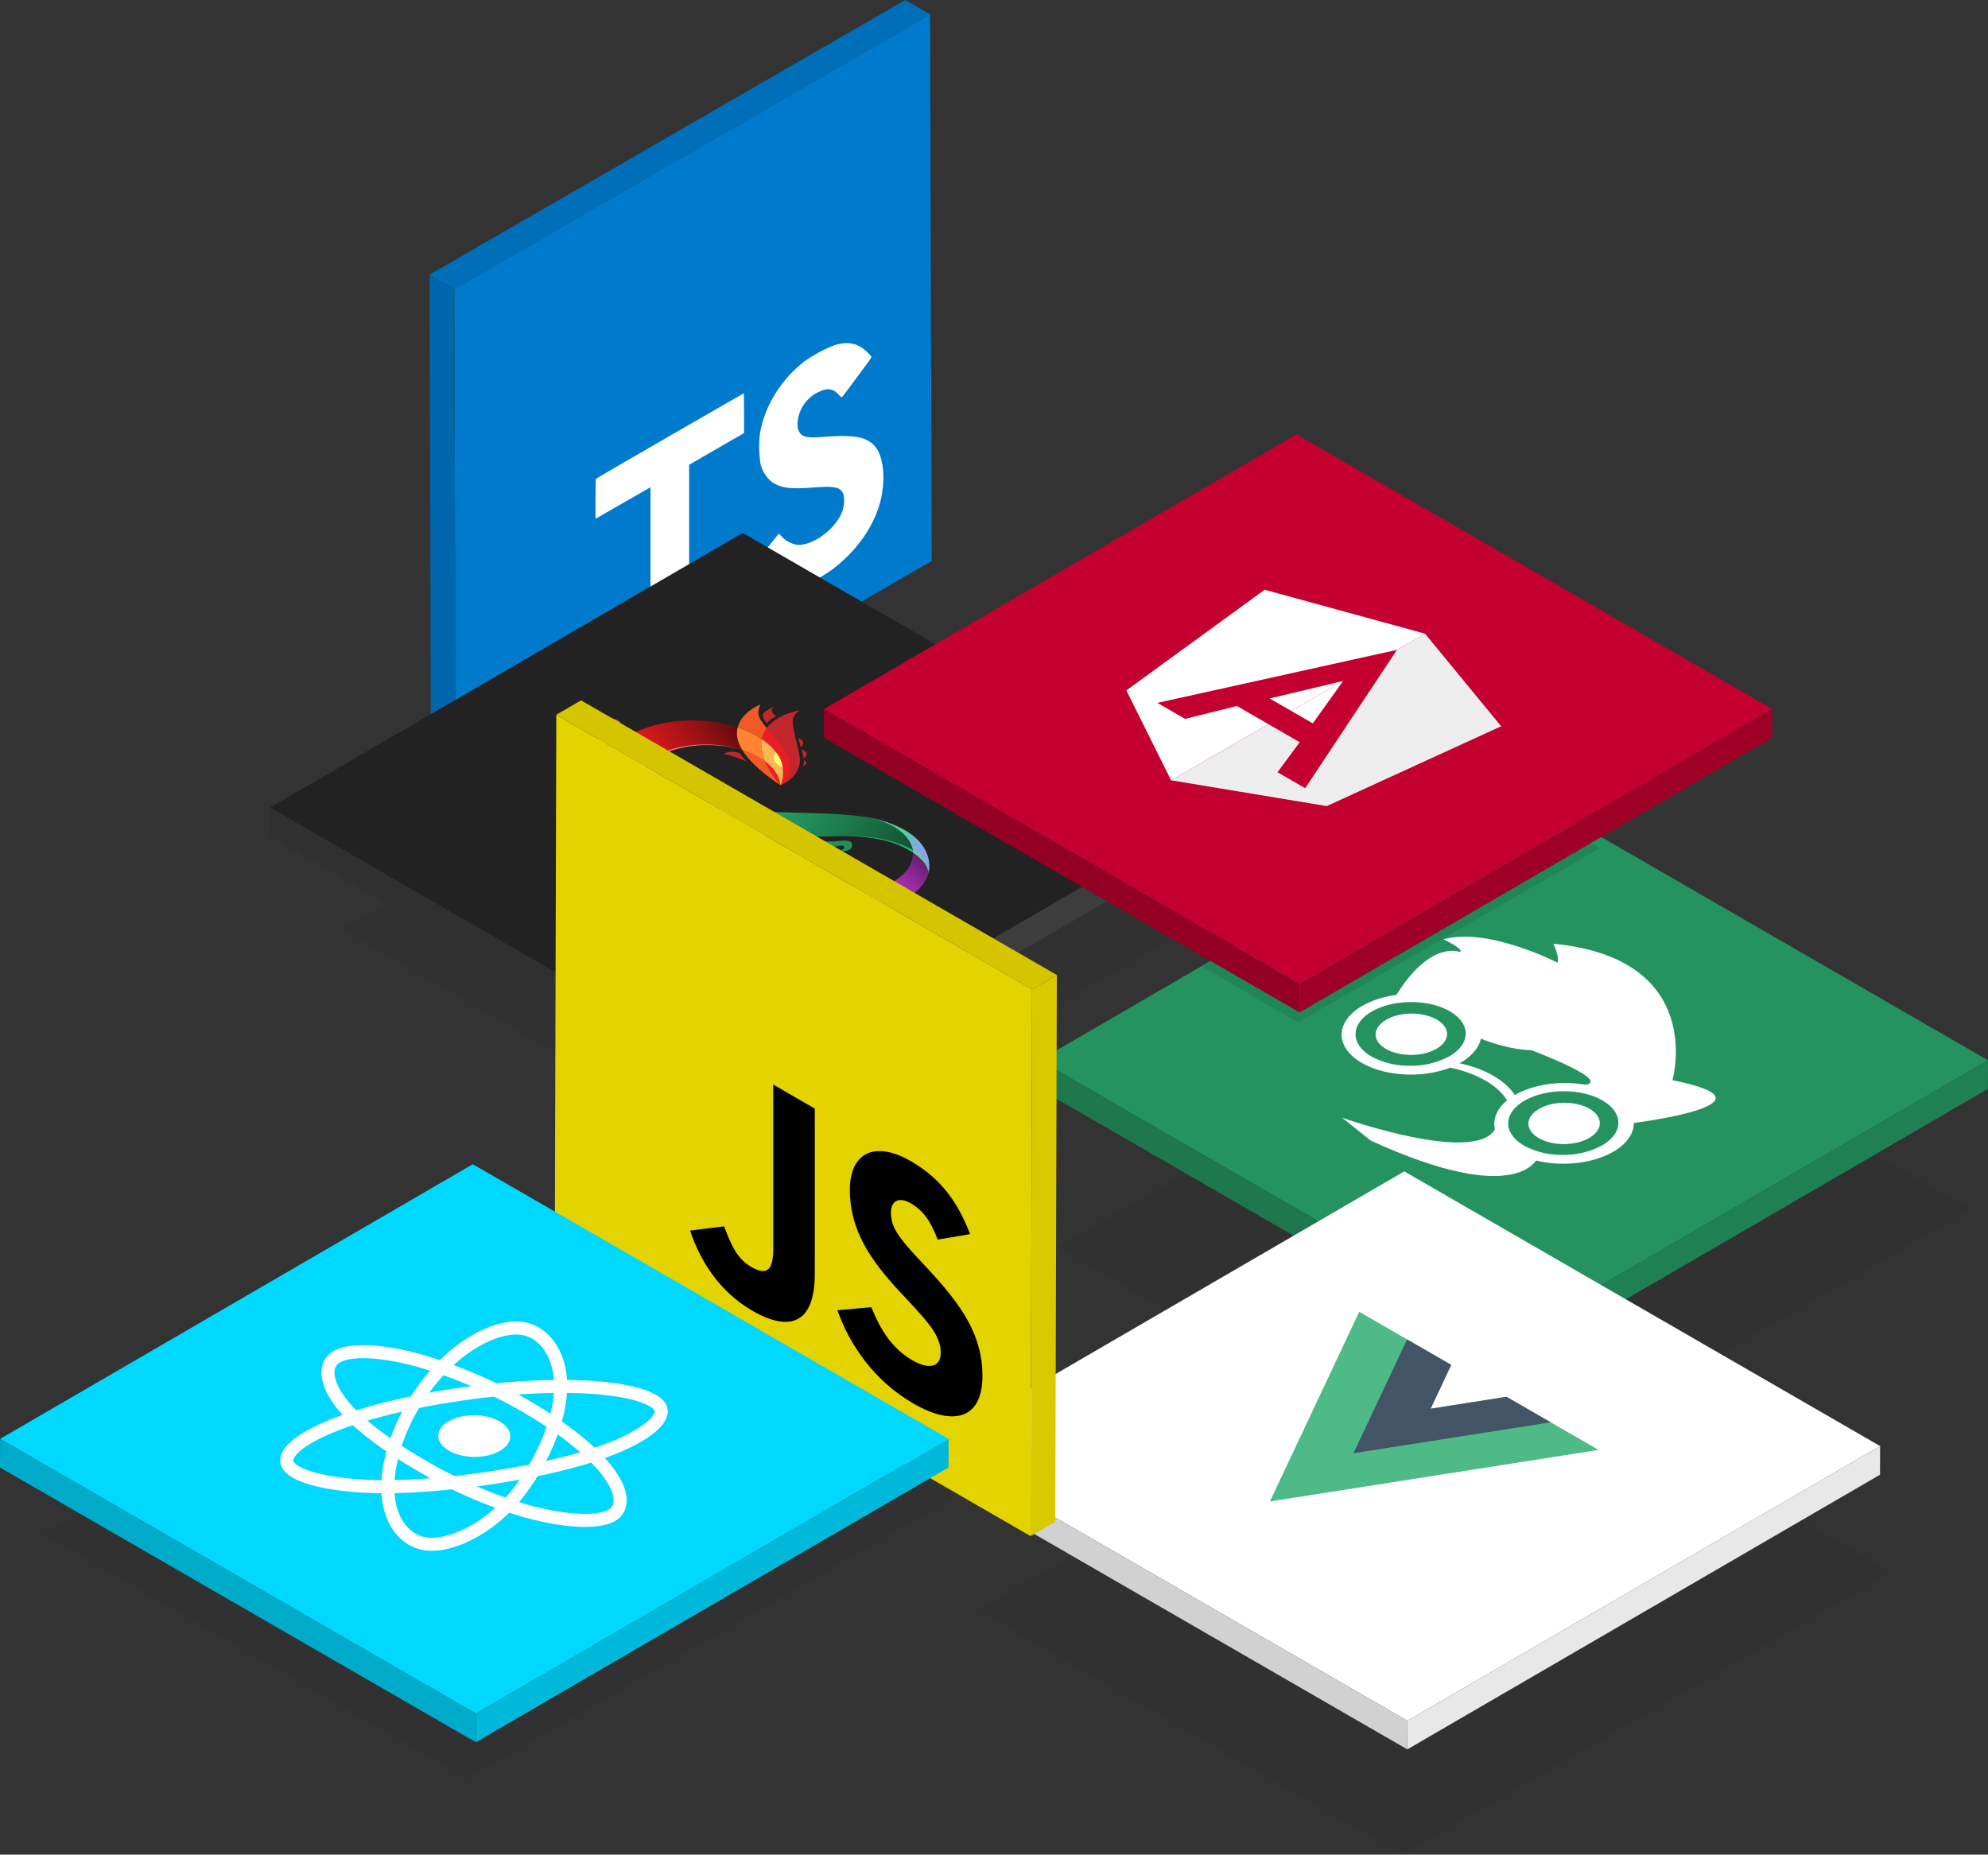 <svg xmlns="http://www.w3.org/2000/svg" viewBox="0 0 758.81 707.98"><rect x="0" y="0" width="758.81" height="707.98" fill="#333333" stroke="none"/><defs><style>.cls-1,.cls-27,.cls-45,.cls-5{isolation:isolate;}.cls-2{fill:#007acc;}.cls-3{fill:#0066ab;}.cls-4{fill:#006fba;}.cls-5{opacity:0.05;}.cls-6{fill:#249360;}.cls-7{fill:#1f8053;}.cls-8{fill:#1d784e;}.cls-9{fill:#fff;}.cls-10{fill:#e8e8e8;}.cls-11{fill:#d1d1d1;}.cls-12{fill:#4dba87;}.cls-13{fill:#435466;}.cls-14{fill:#222;}.cls-15{fill:#3d3d3d;}.cls-16{fill:#303030;}.cls-17,.cls-33,.cls-41,.cls-52{fill:none;}.cls-17,.cls-33{stroke-miterlimit:10;}.cls-17{stroke-width:0.43px;stroke:url(#linear-gradient);}.cls-18{fill:url(#linear-gradient-2);}.cls-19{fill:#f15a24;}.cls-20{fill:#ed1c24;}.cls-21{fill:#c1272d;}.cls-22{fill:url(#linear-gradient-3);}.cls-23{fill:url(#linear-gradient-4);}.cls-24{fill:url(#linear-gradient-5);}.cls-25{fill:aqua;}.cls-26{fill:url(#linear-gradient-6);}.cls-27{opacity:0.49;fill:url(#linear-gradient-7);}.cls-28{fill:url(#linear-gradient-8);}.cls-29{fill:#2db5f9;}.cls-30{fill:#5fd2ff;}.cls-31{fill:#219058;}.cls-32{fill:url(#linear-gradient-9);}.cls-33,.cls-52{stroke:#fff;}.cls-33{stroke-width:1.08px;}.cls-34{fill:#f7b852;}.cls-35{fill:#ff8431;}.cls-36{fill:#fffb69;}.cls-37{fill:#44c688;}.cls-38{fill:#29b36e;}.cls-39{fill:#6fd191;}.cls-40{fill:#c83ad7;}.cls-42{fill:#fba9ff;}.cls-43{fill:#ff737d;}.cls-44{fill:#fff4c0;}.cls-45{opacity:0.1;}.cls-46{fill:#e3d300;}.cls-47{fill:#d9c900;}.cls-48{fill:#d4c500;}.cls-49{fill:#00d8ff;}.cls-50{fill:#00b8d9;}.cls-51{fill:#00aac9;}.cls-52{stroke-width:4.98px;}.cls-53{fill:#c3002f;}.cls-54{fill:#9e0026;}.cls-55{fill:#940024;}.cls-56{fill:#ededed;}</style><linearGradient id="linear-gradient" x1="1783.26" x2="1783.21" y1="-3668.89" y2="-3669.13" gradientTransform="matrix(0.87, 0.5, 1, -0.58, 2356.37, -2718.71)" gradientUnits="userSpaceOnUse"><stop offset="0" stop-color="#ff1d25" stop-opacity=".5"/><stop offset=".06" stop-color="#ff1d25" stop-opacity=".54"/><stop offset=".37" stop-color="#ff1d25" stop-opacity=".74"/><stop offset=".64" stop-color="#ff1d25" stop-opacity=".88"/><stop offset=".86" stop-color="#ff1d25" stop-opacity=".97"/><stop offset="1" stop-color="#ff1d25"/></linearGradient><linearGradient id="linear-gradient-2" x1="1787.29" x2="1787.29" y1="-3677.45" y2="-3668.19" gradientTransform="matrix(0.87, 0.5, 1, -0.58, 2356.37, -2718.71)" gradientUnits="userSpaceOnUse"><stop offset="0" stop-color="#fffa8f"/><stop offset="1" stop-color="#fb784b"/></linearGradient><linearGradient id="linear-gradient-3" x1="1865.62" x2="1869.66" y1="-3635.25" y2="-3631.92" gradientTransform="matrix(0.87, 0.5, 1, -0.58, 2356.37, -2718.71)" gradientUnits="userSpaceOnUse"><stop offset="0" stop-color="#5bcb99"/><stop offset="1" stop-color="#85a8e8"/></linearGradient><linearGradient id="linear-gradient-4" x1="1791.84" x2="1911.81" y1="-3671.18" y2="-3608.92" gradientTransform="matrix(0.87, 0.5, 1, -0.58, 2356.37, -2718.71)" gradientUnits="userSpaceOnUse"><stop offset="0" stop-color="#34e28b"/><stop offset="1"/></linearGradient><linearGradient id="linear-gradient-5" x1="1814.52" x2="1824.19" y1="-3678.95" y2="-3678.95" gradientTransform="matrix(0.87, 0.5, 1, -0.58, 2356.37, -2718.71)" gradientUnits="userSpaceOnUse"><stop offset="0" stop-color="#c297ff"/><stop offset="1" stop-color="#ae31bb"/></linearGradient><linearGradient id="linear-gradient-6" x1="1778.36" x2="1894.81" y1="-3727.4" y2="-3636.58" gradientTransform="matrix(0.87, 0.5, 1, -0.58, 2356.37, -2718.71)" gradientUnits="userSpaceOnUse"><stop offset="0"/><stop offset="1" stop-color="#d23de2"/></linearGradient><linearGradient id="linear-gradient-7" x1="1863.55" x2="1859.09" y1="-3631.06" y2="-3646.09" gradientTransform="matrix(0.87, 0.5, 1, -0.58, 2356.37, -2718.71)" gradientUnits="userSpaceOnUse"><stop offset="0"/><stop offset="1" stop-opacity="0"/></linearGradient><linearGradient id="linear-gradient-8" x1="1820.91" x2="1855.2" y1="-3685.69" y2="-3693.99" gradientTransform="matrix(0.87, 0.5, 1, -0.58, 2356.37, -2718.71)" gradientUnits="userSpaceOnUse"><stop offset="0" stop-color="#2db5f9"/><stop offset="1"/></linearGradient><linearGradient id="linear-gradient-9" x1="1790.44" x2="1770.17" y1="-3611.41" y2="-3667.08" gradientTransform="matrix(0.87, 0.5, 1, -0.58, 2356.37, -2718.71)" gradientUnits="userSpaceOnUse"><stop offset="0"/><stop offset=".21" stop-color="#48080a"/><stop offset=".42" stop-color="#891014"/><stop offset=".61" stop-color="#bc151b"/><stop offset=".78" stop-color="#e01a21"/><stop offset=".91" stop-color="#f71c24"/><stop offset="1" stop-color="#ff1d25"/></linearGradient></defs><g id="Layer_2" data-name="Layer 2"><g id="Layer_1-2" data-name="Layer 1"><g class="cls-1"><path d="M355.02 5.49L173.41 110.34l.59 208.69 181.61-104.85-.59-208.69z" class="cls-2"/><path d="M173.41 110.34l-9.45-5.49.59 208.69 9.45 5.49-.59-208.69z" class="cls-3"/><path d="M345.57 0L163.96 104.85l9.45 5.49L355.02 5.49 345.57 0z" class="cls-4"/></g><path d="M292 447.87l-161.66-93.35L317 246.75l161.66 93.35L292 447.87zm273.4 121.61l-161.66-93.34 186.67-107.76 161.65 93.32L565.4 569.48zM178.23 678.87L16.57 585.52l186.67-107.77L364.9 571.1 178.23 678.87z" class="cls-5"/><path d="M578.07 503.25l-171.28-98.89 171.28-98.9 171.28 98.9-171.28 98.89z" class="cls-6"/><g class="cls-1"><path d="M577.2 299.9L396.77 404.75 578.39 509.6l180.42-104.85L577.2 299.9z" class="cls-6"/><path d="M578.39 509.6l-.03 10.93 180.42-104.85.03-10.93L578.39 509.6z" class="cls-7"/><path d="M396.77 404.75l-.03 10.93 181.62 104.85.03-10.93-181.62-104.85z" class="cls-8"/></g><g id="Components"><g id="intern"><g id="Group-3"><path id="Shape" d="M578.71 419.25l-.5-1.24c-3.65-5.58-11.27-10-20.94-12.09l-2.6-.09-2.31 1.33 1.81.55c9.67 2.11 17.28 6.5 20.94 12.09l.82 1.47z" class="cls-9"/><path id="Oval" d="M548.4 389.21c5.3 3.06 5.26 8-.1 11.14s-14 3.12-19.29.06-5.26-8 .1-11.14 13.99-3.11 19.29-.06z" class="cls-9"/><path id="Shape-2" d="M603.38 414.39c11.16 1.71 19.07 7.39 19.57 14.06l.28.29s59.62-7.46 15.14-16.4c0 0 13.34-46.39-45.47-52.1 0 0 2.39 4.68 1.64 7.26 0 0-26.77-13.77-43.56-8.91 0 0 8.18 3.81 6.2 4.82 0 0-11.15-4.78-24.38 16.72 8.19-1 16.68.29 22.92 3.45s9.53 7.85 8.88 12.67c5.49 2.21 12.8 4.49 19.89 4.63-.01.04 33.63 12.51 18.89 13.51z" class="cls-9"/><path id="Shape-3" d="M557.71 383.86c-10.37-6-27.25-5.93-37.71.12s-10.55 15.79-.19 21.77 27.24 5.94 37.71-.1c5-2.9 7.88-6.83 7.92-10.92s-2.74-8-7.73-10.87zm-34.23 19.44c-8.16-4.72-8.09-12.4.17-17.17s21.57-4.8 29.73-.08 8.1 12.4-.15 17.17a30.68 30.68 0 0 1-14.91 3.6 30.19 30.19 0 0 1-14.84-3.52z" class="cls-9"/><path id="Shape-4" d="M616 417.9c-7.58-4.39-19-5.69-29-3.29s-16.56 8-16.63 14.27 6.38 11.84 16.29 14.21 21.44 1 29.11-3.42c10.41-6.05 10.51-15.78.23-21.77zm-34.25 19.44c-8.16-4.72-8.09-12.4.16-17.17s21.56-4.8 29.73-.09 8.11 12.4-.14 17.16a30.67 30.67 0 0 1-14.9 3.61 30.2 30.2 0 0 1-14.85-3.5z" class="cls-9"/><path id="Oval-2" d="M606.71 423.25c5.3 3.06 5.26 8-.1 11.14s-14 3.12-19.29.06-5.26-8 .1-11.14 13.98-3.12 19.29-.06z" class="cls-9"/><path id="Shape-5" d="M570.66 431l16.23 11s-7.1 19.34-63.7-6.6l-10.91-8.73s50.86 17.99 58.38 4.33z" class="cls-9"/></g></g></g><path d="M535.19 707.98l-161.66-93.34 186.66-107.77 161.66 93.33-186.66 107.78z" class="cls-5"/><g class="cls-1"><path d="M536.01 447.16L355.59 552.02 537.2 656.87l180.43-104.85-181.62-104.86z" class="cls-9"/><path d="M537.2 656.87l-.03 10.93L717.6 562.95l.03-10.93L537.2 656.87z" class="cls-10"/><path d="M355.59 552.02l-.03 10.92L537.17 667.8l.03-10.93-181.61-104.85z" class="cls-11"/></g><path d="M536.6 648.03l-171.29-98.89 171.28-98.89 171.29 98.9-171.28 98.88z" class="cls-9"/><g id="Components-2"><g id="vue"><g id="Group-14"><g id="Vue.js_Logo" data-name="Vue.js Logo"><g id="g10"><g id="g12"><path id="path14" d="M575.02 533.21l-28.96 4.55 7.87-16.73-35.12-20.28-34.09 72.42 125.43-19.68-35.13-20.28z" class="cls-12"/></g><g id="g16"><path id="path18" d="M575.02 533.21l-28.96 4.55 7.87-16.73-16.86-9.73-20.45 43.45 75.26-11.81-16.86-9.73z" class="cls-13"/></g></g></g></g></g></g><path d="M349.57 214.88l-171.28 98.88V115.98l171.28-98.89v197.79z" class="cls-2"/><g id="Components-3"><g id="typescript"><g id="Group-2"><path id="Path" d="M318.71 131.71c4.09-1.18 7.21-.88 10.08.9 1.48 1 3.68 3.06 3.86 3.75 0 .21-7 9.7-11.2 15.2-.15.21-.77-.21-1.46-1-2.07-2.3-4.24-2.55-7.57-.9a13.94 13.94 0 0 0-8 12.14 5.46 5.46 0 0 0 .69 3.1c1.07 2 3.07 2.34 9.33 1.87 11.53-.91 16.47 0 19.54 3.64 3.43 4 4.19 13.18 1.87 21.66-2.56 9.23-8.9 18.17-17.82 25.07a64.57 64.57 0 0 1-12.26 6.95c-6.47 2.4-12.61 2.24-16.39-.43-1.48-1-4.37-4.32-4.19-4.77.08-.16.74-1 1.48-2l6-7.45 4.63-5.78 1 1.1a10.42 10.42 0 0 0 6.11 3.25c5.14.17 12.2-4.35 15.68-10a12.24 12.24 0 0 0 2.1-6.81c0-2.16-.23-3-1.2-4-1.25-1.35-3.81-1.62-11.07-1.07-8.31.65-11.89.14-15.16-2.05a12.66 12.66 0 0 1-4.42-6.77 41.37 41.37 0 0 1-.28-11.74c1.71-10.29 7.77-20.27 16.52-27.25a51.75 51.75 0 0 1 12.13-6.61z" class="cls-9"/><path id="Path-2" d="M284 157.7v7.61l-10.48 6.05-10.48 6.05v69l-7.4 4.29-7.35 4.3v-69l-10.48 6-10.51 6.06v-7.46c0-4.15.08-7.65.18-7.8s12.84-7.59 28.31-16.49l28.15-16.22z" class="cls-9"/></g></g></g><g class="cls-1"><path d="M283.49 203.45L103.06 308.3l181.62 104.85L465.1 308.3 283.49 203.45z" class="cls-14"/><path d="M284.68 413.15l-.04 10.93 180.43-104.85.03-10.93-180.42 104.85z" class="cls-15"/><path d="M103.06 308.3l-.03 10.93 181.61 104.85.04-10.93L103.06 308.3z" class="cls-16"/></g><path d="M287.26 408.1l-171.28-98.9 171.28-98.89 171.28 98.89-171.28 98.9z" class="cls-14"/><path d="M230.79 290.49l-.16.42a14.91 14.91 0 0 0-.55 6c.77 4.41 4.07 8.71 9.93 12.09l1.09.6a65.77 65.77 0 0 0 14.18 4.92 54.89 54.89 0 0 1-5.33-2.56c-5.85-3.37-8.58-7.87-8.2-12.28a35.64 35.64 0 0 1-10.96-9.19z" class="cls-18"/><path d="M288.82 280.87c8.86 5.11 11.89 12.32 9.11 18.86-.33-3.89-3.06-7.72-8.2-10.69a32.19 32.19 0 0 0-6.37-2.76c2.29 3.82 6.76 8.29 14.58 13.47 0 0 7.57-4.85 1.53-13.16-8.45-11.6-11.63-12.1-9.22-17.67 0 0-7.19 2.79-8.66 8.74a39.07 39.07 0 0 1 7.23 3.21z" class="cls-19"/><path d="M299.46 286.6c-2.89-4-5.17-6.64-6.81-8.66a10.27 10.27 0 0 0-1.94 4.15c7.36 5 9.75 11.61 7.18 17.65-.28-3.29-2.29-6.54-6-9.27a37.74 37.74 0 0 0 5.73 9.09l.29.2s7.6-4.85 1.55-13.16z" class="cls-20"/><path d="M297.92 299.75c1-.41 8.88-3.84 7.15-11.82-2.59-11.91-4-13.7.19-16.77 0 0-8.57 1.33-12.66 6.74 1.64 2 3.92 4.69 6.81 8.66 6 8.31-1.53 13.16-1.53 13.16z" class="cls-21"/><path d="M341 315.56c4.54 2.62 7 6 7.44 9.4 3.92 2.56 5.89 5.6 5.94 8.37 0 0 4.42-13.82-18.68-20.35a49.07 49.07 0 0 0-6.56-1.3 33.59 33.59 0 0 1 11.86 3.88z" class="cls-22"/><path d="M341 315.56a33.55 33.55 0 0 0-11.84-3.89l.8.12c-22.09-3.3-64.28 1.38-88.21-12.07-.38 4.42 2.36 8.91 8.2 12.28a54.89 54.89 0 0 0 5.33 2.56c21.7 5.22 51.6 5 65.64 4.63 13-.34 22.13 2.25 27.53 5.76-.45-3.42-2.9-6.77-7.45-9.39z" class="cls-23"/><path d="M256.38 323a18.49 18.49 0 0 0-3.64 1.53 12.06 12.06 0 0 0-3.07 2.41c1-.75 4.58-3.11 10.87-2.87l.35-.11a25.82 25.82 0 0 1 11-.79h-.06q-1.5-.44-3-.76a26.54 26.54 0 0 0-12.45.59z" class="cls-24"/><path d="M345.36 343.43c5-2.86 8-6.43 9-10.14-.07-2.76-2-5.79-5.94-8.33.52 4.14-2 8.39-7.44 11.55a38.6 38.6 0 0 1-26.18 4.29c-15.89-2.87-29.3-13.61-43-17.66h.06a25.82 25.82 0 0 0-11 .79l-.35.11c5.71.22 13.63 2.57 23.83 10.2 7.28 5.45 13.63 9.45 21 11.8A51 51 0 0 0 328 348.6a43.79 43.79 0 0 0 17.36-5.17z" class="cls-26"/><path d="M345.36 343.43c5-2.86 8-6.43 9-10.14-.07-2.76-2-5.79-5.94-8.33.52 4.14-2 8.39-7.44 11.55a38.6 38.6 0 0 1-26.18 4.29c-15.89-2.87-29.3-13.61-43-17.66h.06a25.82 25.82 0 0 0-11 .79l-.35.11c5.71.22 13.63 2.57 23.83 10.2 7.28 5.45 13.63 9.45 21 11.8A51 51 0 0 0 328 348.6a43.79 43.79 0 0 0 17.36-5.17z" class="cls-27"/><path d="M254.45 336.09c-4-4.32-1.21-9.66 6.14-12h-.05c-6.29-.24-9.88 2.11-10.87 2.86a5.9 5.9 0 0 0 0 8.34l.15.15c2.67 2.9 7.64 4.63 12.92 4.85a15.78 15.78 0 0 1-8.29-4.2z" class="cls-28"/><path d="M259.06 337.83c4.46-1.26 13.26-2.09 14.86 1.55 0 0 1.41 2.9 7.16.35 0 0-9.56 8.3-20.75 1.37 0 0 4.52.41 6.45-.74a25.47 25.47 0 0 1-7.72-2.53z" class="cls-29"/><path d="M271 336.27c1.73.33 3.41.61 4.58 2.37.91 1.36 5.81.91 6.57-1.58 0 0-2.51 1.58-4.6.35a10.2 10.2 0 0 0-6.55-1.14z" class="cls-30"/><path d="M320.71 321c-6.56.58-13.8.06-15.06.23a2 2 0 0 0-.75 3.57c1.73 1.2 1.17-.17 1.89-.77s0 .65 2.61 1.77.36-1.15 1.72-1.7 5.87-.44 9-1.17 2.53 1.46 0 2c-1 .2 4.49.39 5-1.59s-.55-2.67-4.41-2.34zm-16.16.22c-.8 0-2.88-.2-2.88-.2a2.2 2.2 0 0 0 1.09 2.48.41.41 0 0 0 .49-.45 3.06 3.06 0 0 1 1.3-1.83z" class="cls-31"/><path d="M283.36 286.29c-2-3.39-2.36-6.25-1.77-8.62-13.19-4.37-30.3-3.31-41.57 3.2-4.76 2.75-7.83 6.1-9.22 9.62a35.64 35.64 0 0 0 11 9.23c.33-3.88 3.06-7.71 8.2-10.68 9-5.21 22.71-6.13 33.36-2.75z" class="cls-32"/><path d="M290.71 282.09c-.48 1.53-.07 4.88 1.18 8.4 3.72 2.72 5.73 6 6 9.26 2.61-6.06.21-12.66-7.18-17.66z" class="cls-34"/><path d="M290.71 282.09c-.61-.41-1.25-.82-1.92-1.21a39.07 39.07 0 0 0-7.24-3.2c-.58 2.36-.26 5.23 1.77 8.62a32.19 32.19 0 0 1 6.39 2.79 24.34 24.34 0 0 1 2.19 1.43c-1.19-3.52-1.64-6.91-1.19-8.43z" class="cls-35"/><path d="M298.71 293.09a9.84 9.84 0 0 0-2.64-6c-1.36 2.61-.96 3.91 2.64 6z" class="cls-36"/><path d="M304.57 281.76a17.43 17.43 0 0 1 1 3.45c.07.28 1.41-1.39.9-2.15a5 5 0 0 0-1.9-1.3zm1.27 4.24a19.33 19.33 0 0 1 1 3.46c.08.28 1.43-1.38.94-2.14a4.91 4.91 0 0 0-1.94-1.32zm1.08 4.09a5.24 5.24 0 0 1-.47 2.45c-.06.2 1.43-.78 1.34-1.35s-.87-1.1-.87-1.1z" class="cls-21"/><path d="M249.44 301.6c.24-.27 2.05.27 2.44.47a5 5 0 0 1 1.28 1.47 15.4 15.4 0 0 1-3.18-1.2 1.62 1.62 0 0 1-.54-.74zm6.1 2.18c.15-.22 1.68.12 2 .26a4.79 4.79 0 0 1 1.24 1.12 13.8 13.8 0 0 1-2.72-.8 1.54 1.54 0 0 1-.52-.58zm5.64 1.5c.09-.19 1.4 0 1.7.11a4.75 4.75 0 0 1 1.19.86 12.48 12.48 0 0 1-2.36-.52 1.53 1.53 0 0 1-.53-.45zm4.77 1.04c.06-.18 1.28 0 1.56 0a4.92 4.92 0 0 1 1.2.77 12 12 0 0 1-2.22-.38 1.59 1.59 0 0 1-.54-.39zm4.76.77c0-.16 1.11-.08 1.36 0a4.66 4.66 0 0 1 1.1.6 10.76 10.76 0 0 1-2-.27 1.52 1.52 0 0 1-.46-.33zM244.1 299c.33-.26 2.09.49 2.44.73a4.16 4.16 0 0 1 .92 1.68 13.47 13.47 0 0 1-3-1.58 1.4 1.4 0 0 1-.36-.83z" class="cls-37"/><path d="M291.16 272.88c-.15 1.32 1.55 3.21 1.55 3.21a10.59 10.59 0 0 1 3.56-2.64c.1 0-3-1.81-1-3.58.44-.33-3.96 1.69-4.11 3.01z" class="cls-21"/><path d="M222.19 300.58a6.56 6.56 0 0 1 3.29-.51h.16a7.62 7.62 0 0 0-.64-.52c-3.13-2.44-6.25-1.71-8.91-.41l-.43.24a9.51 9.51 0 0 1 6.49 1.14z" class="cls-19"/><path d="M227.47 302.71c-1.44-3.39-3.33-4.67-10.36-1.55 0 0 6.89.47 6.7 2.68-.21 2.4 4.49 2.79 4.36 1.24a5.32 5.32 0 0 0-.7-2.37z" class="cls-19"/><path d="M225.23 302.25a12.33 12.33 0 0 0-6.7 1.48s5.83 1 6.81.1a.92.92 0 0 0-.11-1.58zm8.33-24.7a4.69 4.69 0 0 1 2.75 1.16l.06.09a4.4 4.4 0 0 0 .31-.61c1.34-2.94-1.59-3.89-5-4.27h-.59c1.93.8 3 2.2 2.51 3.64z" class="cls-19"/><path d="M233.66 282c3.95-3.81 4.91-5.61-3.84-6.45 0 0 5.62 1.8-.09 5.67-2.7 1.83-.47 3.8 1.4 2.68a10.46 10.46 0 0 0 2.53-1.9z" class="cls-19"/><path d="M234.62 279.31c-1.85-1.73-6.44-1.82-6.44-1.82s3.85 2.08 2 3.64c-.98.87 4.44-1.82 4.44-1.82z" class="cls-19"/><path d="M320.92 319.2a71.67 71.67 0 0 1 15 .93c4.63.83 9.94 2.74 12.41 4.31l.14 1.07-.48-.33a34.71 34.71 0 0 0-12.25-4.74 70.53 70.53 0 0 0-14.82-1.24z" class="cls-38"/><path d="M348.71 324.66a16.35 16.35 0 0 1 4.17 4.07 7.8 7.8 0 0 1 1.52 4.59 8.32 8.32 0 0 0-2-4.46 22.56 22.56 0 0 0-3.85-3.36l-.13-1.07z" class="cls-39"/><path d="M261.51 323.77c.86.08 1.81.21 2.69.37.61.12 1.22.24 1.8.4s1.16.31 1.73.48a41.7 41.7 0 0 1 6.26 2.49 64.44 64.44 0 0 1 10.24 6.4 110.39 110.39 0 0 0 9.55 6.68 54.38 54.38 0 0 0 11.56 5.5 55.91 55.91 0 0 1-11.77-5.37c-3.5-2.08-6.68-4.33-9.79-6.6a65.69 65.69 0 0 0-10.33-6.22 41.5 41.5 0 0 0-6.17-2.36c-.55-.15-1.1-.32-1.67-.44s-1.14-.25-1.72-.36a27.14 27.14 0 0 0-3.56-.38h-.54a16 16 0 0 1 1.72-.59z" class="cls-40"/><path d="M282.44 287.58c-4.17-1.54-6.35.33-6.35.33s2.38-.13 9 2.9a21.65 21.65 0 0 1-2.65-3.23z" class="cls-21"/><path d="M249.71 326.93a11.37 11.37 0 0 1 2.23-1.34 17.68 17.68 0 0 1 2.74-1 22.08 22.08 0 0 1 3.1-.63 25.78 25.78 0 0 1 3.31-.18h.47s-1.42.43-1.73.56c-.54 0-1.31 0-1.9.1a22.11 22.11 0 0 0-3 .45 18.81 18.81 0 0 0-2.8.85 12.79 12.79 0 0 0-2.42 1.19z" class="cls-42"/><path d="M241 299.27c.19-2.35 2-5.26 4.44-7.49a23 23 0 0 1 4.66-3.2l1.35-.69 1.44-.63c.47-.22 1-.39 1.5-.58s1-.37 1.56-.53a40.79 40.79 0 0 1 6.7-1.49c1.16-.18 2.35-.27 3.53-.38l1.79-.08h1.79a47.93 47.93 0 0 1 7.06.56 45 45 0 0 1 6.58 1.55 45.82 45.82 0 0 0-6.63-1.43 47.73 47.73 0 0 0-7-.43H268l-1.75.11c-1.15.12-2.31.23-3.44.43a38.77 38.77 0 0 0-6.45 1.56c-.52.15-1 .35-1.48.54s-1 .36-1.42.58l-1.36.63-1.27.69a21 21 0 0 0-4.31 3.14 11.63 11.63 0 0 0-3.88 7.58v.43s-1.4-.69-1.64-.87z" class="cls-43"/><path d="M255.28 314.57a39.54 39.54 0 0 1-5.94-2.73 20.41 20.41 0 0 1-4.46-3.59 17.27 17.27 0 0 1-2.91-4.11 9.33 9.33 0 0 1-1.05-4.43v-.44l1.63.9a8.82 8.82 0 0 0 .65 3.79 15.39 15.39 0 0 0 2.44 4.06 18.19 18.19 0 0 0 4 3.63 36.74 36.74 0 0 0 5.64 2.92z" class="cls-44"/><path d="M495.48 390.21l115.08-66.44-36.62-21.14-115.08 66.44 36.62 21.14z" class="cls-45"/><g class="cls-1"><path d="M212.34 272.84l-.59 208.69 181.6 104.85.59-208.69-181.6-104.85z" class="cls-46"/><path d="M393.94 377.69l-.59 208.69 9.45-5.49.59-208.69-9.45 5.49z" class="cls-47"/><path d="M221.78 267.35l-9.44 5.49 181.6 104.85 9.45-5.49-181.61-104.85z" class="cls-48"/></g><path d="M388.92 575.2l-171.28-98.89V278.54l171.28 98.89V575.2z" class="cls-46"/><g id="Components-4"><g id="javascript"><path id="Shape-6" d="M332.57 499c3.41 8.43 7.84 15.75 15.69 20.28 6.59 3.8 10.8 2.41 10.8-2.88 0-6.33-4.32-11.08-11.58-19l-4-4.28c-11.48-12.3-19.1-23.82-19.1-38.86 0-13.86 9.09-19.16 23.29-11 10.11 5.84 17.38 14.12 22.62 27.85l-12.38 2.09c-2.73-7.25-5.67-11.19-10.23-13.83s-7.61-1-7.61 3.52c0 5.54 3 9.49 9.78 16.86l4 4.27c13.51 14.53 21.14 25.8 21.14 41.23 0 16.63-11.25 19.25-26.35 10.53-14.77-8.53-24.31-22.21-29-35.62zm-56.18-30.86c2.5 6.59 4.77 12.26 10.23 15.41 5.22 3 8.52 2.54 8.52-6.69V414l15.86 9.2v63.07c0 19.13-9.65 22.26-23.75 14.12-12.72-7.3-20.1-19.3-23.85-30.64z"/></g></g><g class="cls-1"><path d="M180.46 444.43L.03 549.28l181.61 104.86 180.43-104.85-181.61-104.86z" class="cls-49"/><path d="M181.64 654.14l-.03 10.92 180.43-104.85.03-10.92-180.43 104.85z" class="cls-50"/><path d="M.03 549.28L0 560.21l181.61 104.85.03-10.92L.03 549.28z" class="cls-51"/></g><path d="M180.99 647.13L9.71 548.25l171.28-98.88 171.28 98.88-171.28 98.88z" class="cls-49"/><g id="Components-5"><g id="react"><g id="React.js_logo" data-name="React.js logo"><path id="Oval-3" d="M190.71 542.61c5.41 3.12 5.45 8.15.11 11.24s-14.06 3.06-19.46-.06-5.45-8.15-.11-11.24 14.1-3.06 19.46.06z" class="cls-9"/><path id="Shape-7" d="M200.71 536.83c13.14 7.59 23.48 15.71 29.56 22.83 7.32 8.58 8.41 15.82 3.23 18.81-5.4 3.12-18.7 2.45-34.51-2.17a179.18 179.18 0 0 1-37.82-16.65c-12.75-7.37-23.46-15.2-29.46-22.23-7.63-8.9-8.41-16.46-3.11-19.52 5.14-3 17.33-2.49 32 1.65a182.44 182.44 0 0 1 40.11 17.28z" class="cls-52"/><path id="Shape-8" d="M173.54 532.54c17.82-2.71 35.08-3.74 48.74-3.15 16.46.71 27.86 3.85 29.81 8s-5.48 10.61-20.16 16.16c-11.1 4.2-26.59 7.86-43.5 10.43-17.34 2.64-34.31 4-47.81 3.42-17.09-.72-28.82-4.18-30.81-8.39s4.76-9.93 18.16-15.18c11.33-4.46 27.58-8.55 45.57-11.29z" class="cls-52"/><path id="Shape-9" d="M153.77 544a76.61 76.61 0 0 1 19.13-26c9.13-7.87 19.42-12 26.55-10.86 7.43 1.17 13.23 8.14 14.38 18.31.87 7.69-1.22 17.3-5.64 27.07-4.54 10-10.82 19.19-18.28 25.66-9.44 8.18-20.38 12.29-27.67 11.14-7.07-1.11-12.58-7.44-13.89-16.82-1.1-7.92.72-18.13 5.42-28.5z" class="cls-52"/></g></g></g><g class="cls-1"><path d="M494.89 165.83L314.46 270.68l181.62 104.85L676.5 270.68 494.89 165.83z" class="cls-53"/><path d="M496.08 375.53l-.03 10.93 180.42-104.85.03-10.93-180.42 104.85z" class="cls-54"/><path d="M314.46 270.68l-.03 10.93 181.62 104.85.03-10.93-181.62-104.85z" class="cls-55"/></g><path d="M495.47 368.76l-171.28-98.88 171.28-98.89 171.28 98.89-171.28 98.88z" class="cls-53"/><path d="M484.13 276.43l-11.98-6.92-19.82 4.91-10.52-6.09-.05-.02 91.47-20.24-.05.03 10.76-6.2-61.22-16.77-52.79 38.43L447 297.87l37.13-21.44z" class="cls-9"/><path d="M484.61 266.63l8.24 4.75 19.83-11.44-28.07 6.69z" class="cls-9"/><path d="M484.13 276.43l11.97 6.9-8.48 11.46 10.52 6.07.04.02 35.05-52.81-.05.03 10.76-6.2 29.04 35.34-66.56 30.47-59.42-9.84 37.13-21.44z" class="cls-56"/><path d="M501.09 276.14l-8.24-4.76 19.83-11.44-11.59 16.2z" class="cls-9"/></g></g></svg>